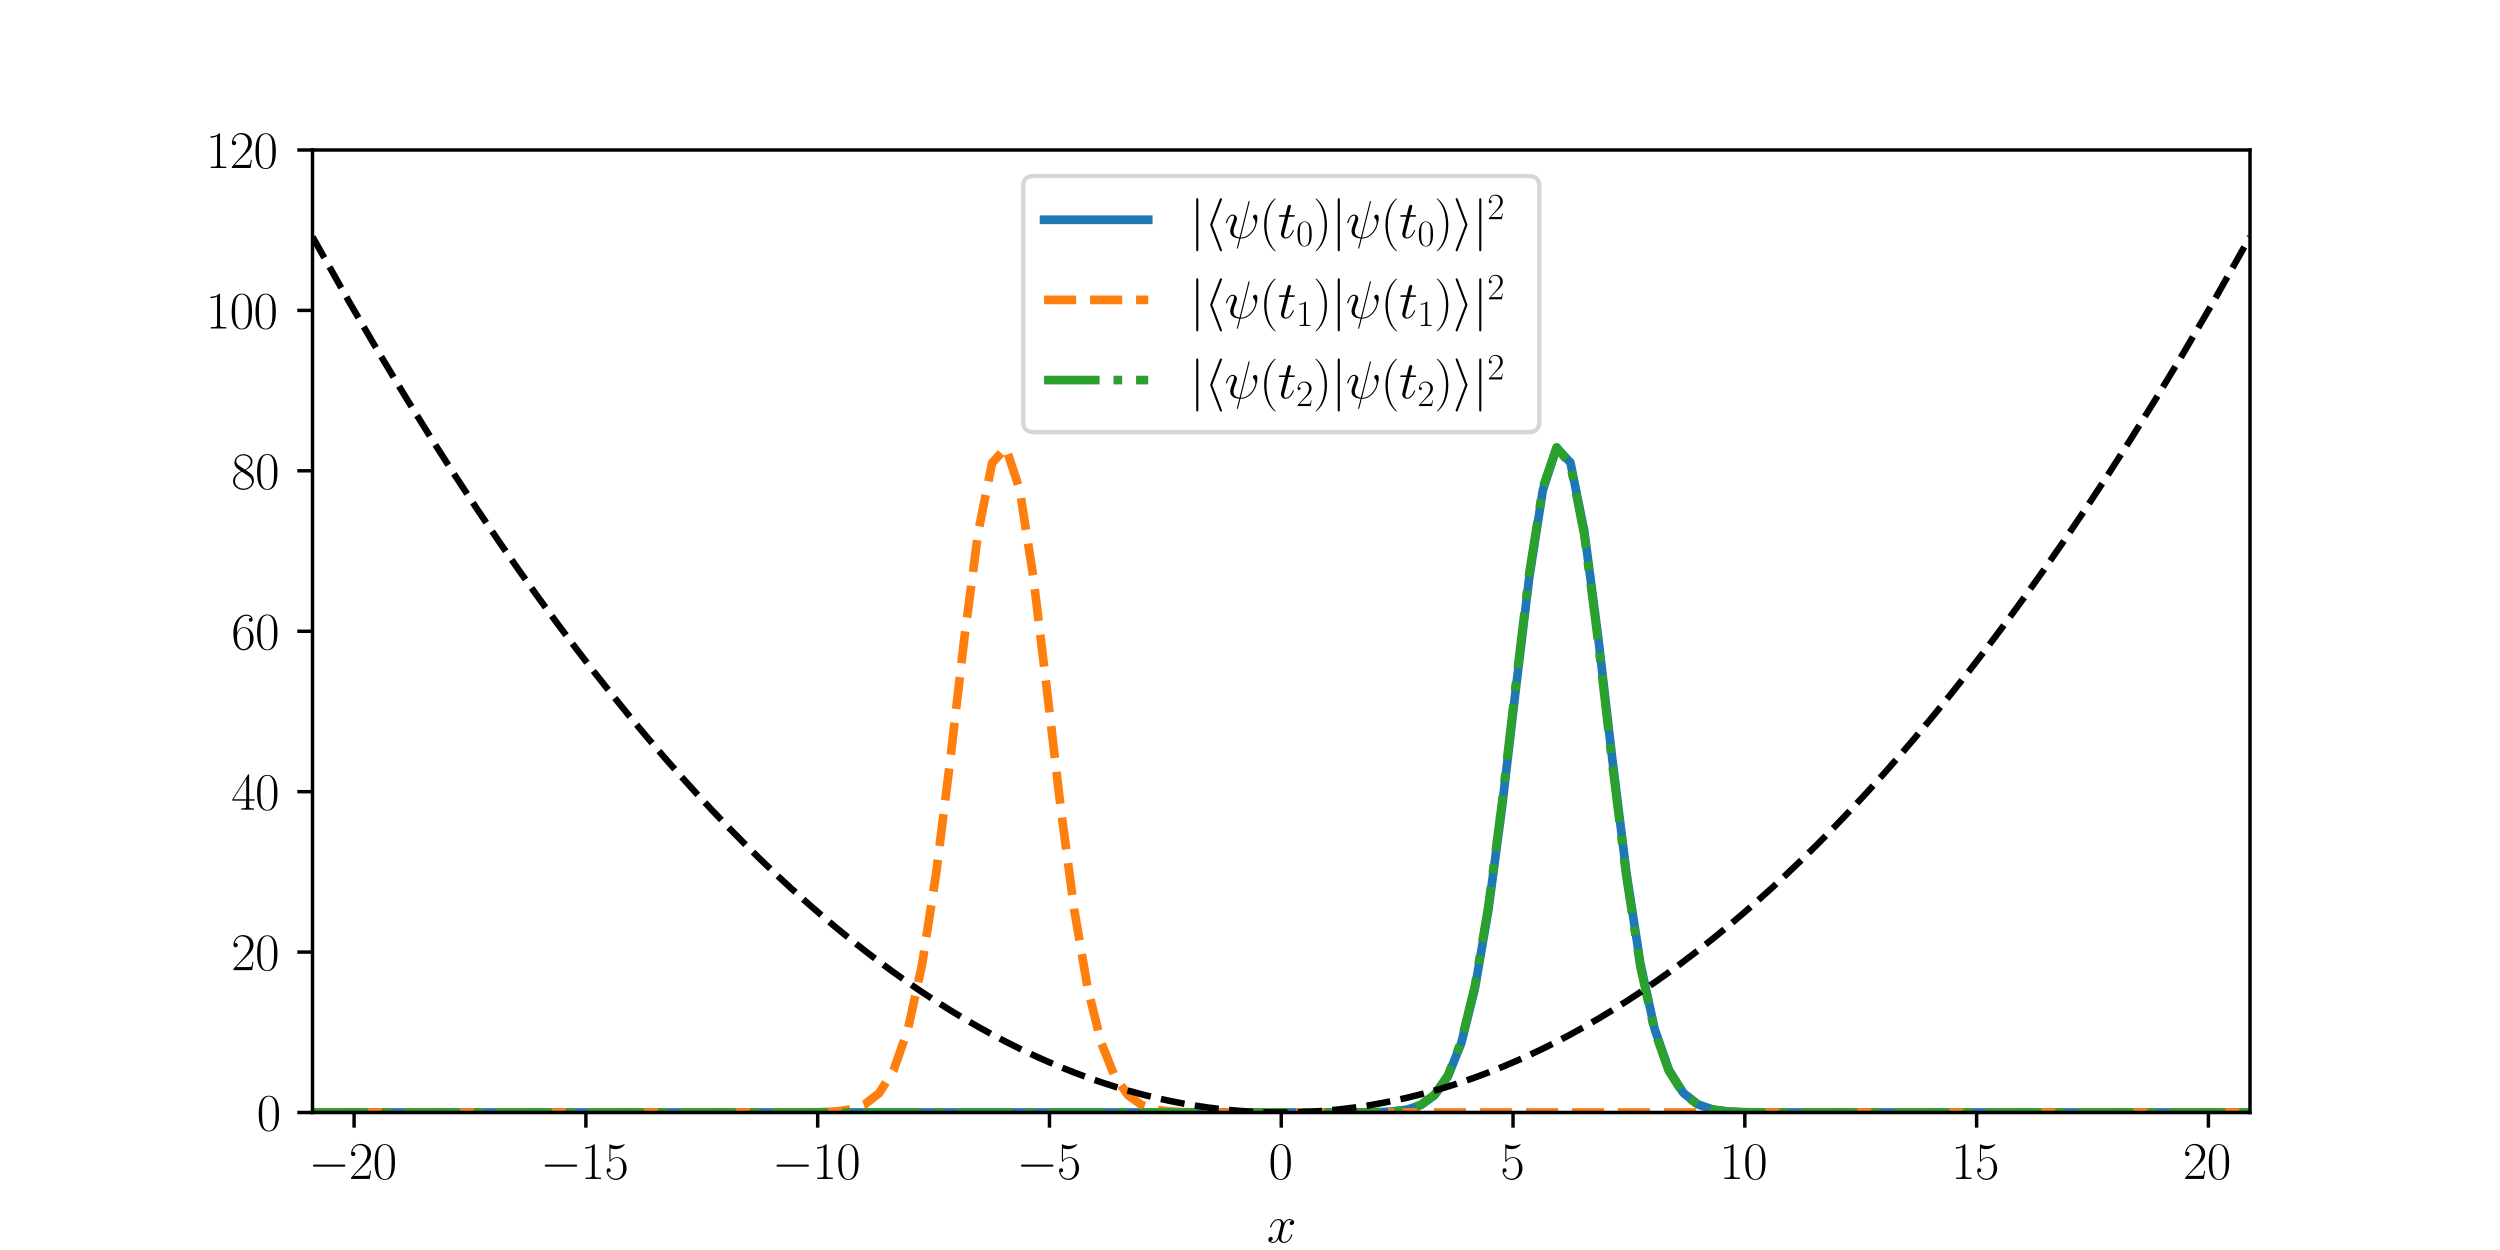 <svg xmlns:xlink="http://www.w3.org/1999/xlink" xmlns="http://www.w3.org/2000/svg" width="576pt" height="288pt" viewBox="0 0 576 288" version="1.1">
 <defs>
  <style type="text/css">*{stroke-linejoin: round; stroke-linecap: butt}</style>
 </defs>
 <g id="figure_1">
  <g id="patch_1">
   <path d="M 0 288  L 576 288  L 576 0  L 0 0  z " style="fill: #ffffff"/>
  </g>
  <g id="axes_1">
   <g id="patch_2">
    <path d="M 72 256.32  L 518.4 256.32  L 518.4 34.56  L 72 34.56  z " style="fill: #ffffff"/>
   </g>
   <g id="matplotlib.axis_1">
    <g id="xtick_1">
     <g id="line2d_1">
      <defs>
       <path id="m22a609a9e1" d="M 0 0  L 0 3.5  " style="stroke: #000000; stroke-width: 0.8"/>
      </defs>
      <g>
       <use xlink:href="#m22a609a9e1" x="81.584" y="256.32" style="stroke: #000000; stroke-width: 0.8"/>
      </g>
     </g>
     <g id="text_1">
      <!-- $\mathdefault{−20}$ -->
      <g transform="translate(71.082 271.622) scale(0.12 -0.12)">
       <defs>
        <path id="CMSY10-0" d="M 4218 1472  C 4326 1472 4442 1472 4442 1600  C 4442 1728 4326 1728 4218 1728  L 755 1728  C 646 1728 531 1728 531 1600  C 531 1472 646 1472 755 1472  L 4218 1472  z " transform="scale(0.016)"/>
        <path id="CMR17-32" d="M 2669 989  L 2554 989  C 2490 536 2438 459 2413 420  C 2381 369 1920 369 1830 369  L 602 369  C 832 619 1280 1072 1824 1597  C 2214 1967 2669 2402 2669 3035  C 2669 3790 2067 4224 1395 4224  C 691 4224 262 3604 262 3030  C 262 2780 448 2748 525 2748  C 589 2748 781 2787 781 3010  C 781 3207 614 3264 525 3264  C 486 3264 448 3258 422 3245  C 544 3790 915 4058 1306 4058  C 1862 4058 2227 3617 2227 3035  C 2227 2479 1901 2000 1536 1584  L 262 146  L 262 0  L 2515 0  L 2669 989  z " transform="scale(0.016)"/>
        <path id="CMR17-30" d="M 2688 2025  C 2688 2416 2682 3080 2413 3591  C 2176 4039 1798 4198 1466 4198  C 1158 4198 768 4058 525 3597  C 269 3118 243 2524 243 2025  C 243 1661 250 1106 448 619  C 723 -39 1216 -128 1466 -128  C 1760 -128 2208 -7 2470 600  C 2662 1042 2688 1559 2688 2025  z M 1466 -26  C 1056 -26 813 325 723 812  C 653 1188 653 1738 653 2096  C 653 2588 653 2997 736 3387  C 858 3929 1216 4096 1466 4096  C 1728 4096 2067 3923 2189 3400  C 2272 3036 2278 2607 2278 2096  C 2278 1680 2278 1169 2202 792  C 2067 95 1690 -26 1466 -26  z " transform="scale(0.016)"/>
       </defs>
       <use xlink:href="#CMSY10-0" transform="scale(0.996)"/>
       <use xlink:href="#CMR17-32" transform="translate(77.487 0) scale(0.996)"/>
       <use xlink:href="#CMR17-30" transform="translate(123.178 0) scale(0.996)"/>
      </g>
     </g>
    </g>
    <g id="xtick_2">
     <g id="line2d_2">
      <g>
       <use xlink:href="#m22a609a9e1" x="134.988" y="256.32" style="stroke: #000000; stroke-width: 0.8"/>
      </g>
     </g>
     <g id="text_2">
      <!-- $\mathdefault{−15}$ -->
      <g transform="translate(124.486 271.622) scale(0.12 -0.12)">
       <defs>
        <path id="CMR17-31" d="M 1702 4058  C 1702 4192 1696 4192 1606 4192  C 1357 3916 979 3827 621 3827  C 602 3827 570 3827 563 3808  C 557 3795 557 3782 557 3648  C 755 3648 1088 3686 1344 3839  L 1344 461  C 1344 236 1331 160 781 160  L 589 160  L 589 0  C 896 0 1216 0 1523 0  C 1830 0 2150 0 2458 0  L 2458 160  L 2266 160  C 1715 160 1702 230 1702 458  L 1702 4058  z " transform="scale(0.016)"/>
        <path id="CMR17-35" d="M 730 3692  C 794 3666 1056 3584 1325 3584  C 1920 3584 2246 3911 2432 4100  C 2432 4157 2432 4192 2394 4192  C 2387 4192 2374 4192 2323 4163  C 2099 4058 1837 3973 1517 3973  C 1325 3973 1037 3999 723 4139  C 653 4171 640 4171 634 4171  C 602 4171 595 4164 595 4037  L 595 2203  C 595 2089 595 2057 659 2057  C 691 2057 704 2070 736 2114  C 941 2401 1222 2522 1542 2522  C 1766 2522 2246 2382 2246 1289  C 2246 1085 2246 715 2054 421  C 1894 159 1645 25 1370 25  C 947 25 518 320 403 814  C 429 807 480 795 506 795  C 589 795 749 840 749 1038  C 749 1210 627 1280 506 1280  C 358 1280 262 1190 262 1011  C 262 454 704 -128 1382 -128  C 2042 -128 2669 440 2669 1264  C 2669 2030 2170 2624 1549 2624  C 1222 2624 947 2503 730 2274  L 730 3692  z " transform="scale(0.016)"/>
       </defs>
       <use xlink:href="#CMSY10-0" transform="scale(0.996)"/>
       <use xlink:href="#CMR17-31" transform="translate(77.487 0) scale(0.996)"/>
       <use xlink:href="#CMR17-35" transform="translate(123.178 0) scale(0.996)"/>
      </g>
     </g>
    </g>
    <g id="xtick_3">
     <g id="line2d_3">
      <g>
       <use xlink:href="#m22a609a9e1" x="188.392" y="256.32" style="stroke: #000000; stroke-width: 0.8"/>
      </g>
     </g>
     <g id="text_3">
      <!-- $\mathdefault{−10}$ -->
      <g transform="translate(177.89 271.622) scale(0.12 -0.12)">
       <use xlink:href="#CMSY10-0" transform="scale(0.996)"/>
       <use xlink:href="#CMR17-31" transform="translate(77.487 0) scale(0.996)"/>
       <use xlink:href="#CMR17-30" transform="translate(123.178 0) scale(0.996)"/>
      </g>
     </g>
    </g>
    <g id="xtick_4">
     <g id="line2d_4">
      <g>
       <use xlink:href="#m22a609a9e1" x="241.796" y="256.32" style="stroke: #000000; stroke-width: 0.8"/>
      </g>
     </g>
     <g id="text_4">
      <!-- $\mathdefault{−5}$ -->
      <g transform="translate(234.22 271.622) scale(0.12 -0.12)">
       <use xlink:href="#CMSY10-0" transform="scale(0.996)"/>
       <use xlink:href="#CMR17-35" transform="translate(77.487 0) scale(0.996)"/>
      </g>
     </g>
    </g>
    <g id="xtick_5">
     <g id="line2d_5">
      <g>
       <use xlink:href="#m22a609a9e1" x="295.2" y="256.32" style="stroke: #000000; stroke-width: 0.8"/>
      </g>
     </g>
     <g id="text_5">
      <!-- $\mathdefault{0}$ -->
      <g transform="translate(292.274 271.622) scale(0.12 -0.12)">
       <use xlink:href="#CMR17-30" transform="scale(0.996)"/>
      </g>
     </g>
    </g>
    <g id="xtick_6">
     <g id="line2d_6">
      <g>
       <use xlink:href="#m22a609a9e1" x="348.604" y="256.32" style="stroke: #000000; stroke-width: 0.8"/>
      </g>
     </g>
     <g id="text_6">
      <!-- $\mathdefault{5}$ -->
      <g transform="translate(345.677 271.622) scale(0.12 -0.12)">
       <use xlink:href="#CMR17-35" transform="scale(0.996)"/>
      </g>
     </g>
    </g>
    <g id="xtick_7">
     <g id="line2d_7">
      <g>
       <use xlink:href="#m22a609a9e1" x="402.008" y="256.32" style="stroke: #000000; stroke-width: 0.8"/>
      </g>
     </g>
     <g id="text_7">
      <!-- $\mathdefault{10}$ -->
      <g transform="translate(396.155 271.622) scale(0.12 -0.12)">
       <use xlink:href="#CMR17-31" transform="scale(0.996)"/>
       <use xlink:href="#CMR17-30" transform="translate(45.69 0) scale(0.996)"/>
      </g>
     </g>
    </g>
    <g id="xtick_8">
     <g id="line2d_8">
      <g>
       <use xlink:href="#m22a609a9e1" x="455.412" y="256.32" style="stroke: #000000; stroke-width: 0.8"/>
      </g>
     </g>
     <g id="text_8">
      <!-- $\mathdefault{15}$ -->
      <g transform="translate(449.559 271.622) scale(0.12 -0.12)">
       <use xlink:href="#CMR17-31" transform="scale(0.996)"/>
       <use xlink:href="#CMR17-35" transform="translate(45.69 0) scale(0.996)"/>
      </g>
     </g>
    </g>
    <g id="xtick_9">
     <g id="line2d_9">
      <g>
       <use xlink:href="#m22a609a9e1" x="508.816" y="256.32" style="stroke: #000000; stroke-width: 0.8"/>
      </g>
     </g>
     <g id="text_9">
      <!-- $\mathdefault{20}$ -->
      <g transform="translate(502.963 271.622) scale(0.12 -0.12)">
       <use xlink:href="#CMR17-32" transform="scale(0.996)"/>
       <use xlink:href="#CMR17-30" transform="translate(45.69 0) scale(0.996)"/>
      </g>
     </g>
    </g>
    <g id="text_10">
     <!-- $x$ -->
     <g transform="translate(291.874 286.249) scale(0.12 -0.12)">
      <defs>
       <path id="CMMI12-78" d="M 3034 2606  C 2829 2567 2752 2414 2752 2293  C 2752 2139 2874 2088 2963 2088  C 3155 2088 3290 2254 3290 2427  C 3290 2695 2982 2816 2714 2816  C 2323 2816 2106 2433 2048 2312  C 1901 2816 1504 2816 1389 2816  C 736 2816 390 1980 390 1839  C 390 1814 416 1782 461 1782  C 512 1782 525 1820 538 1846  C 755 2555 1184 2689 1370 2689  C 1658 2689 1715 2420 1715 2267  C 1715 2127 1677 1980 1600 1673  L 1382 798  C 1286 415 1101 64 762 64  C 730 64 570 64 435 147  C 666 192 717 383 717 460  C 717 588 621 664 499 664  C 346 664 179 530 179 326  C 179 57 480 -64 755 -64  C 1062 -64 1280 179 1414 441  C 1517 64 1837 -64 2074 -64  C 2726 -64 3072 773 3072 913  C 3072 945 3046 971 3008 971  C 2950 971 2944 939 2925 888  C 2752 326 2381 64 2093 64  C 1869 64 1747 230 1747 492  C 1747 632 1773 734 1875 1156  L 2099 2024  C 2195 2408 2413 2689 2707 2689  C 2720 2689 2899 2689 3034 2606  z " transform="scale(0.016)"/>
      </defs>
      <use xlink:href="#CMMI12-78" transform="scale(0.996)"/>
     </g>
    </g>
   </g>
   <g id="matplotlib.axis_2">
    <g id="ytick_1">
     <g id="line2d_10">
      <defs>
       <path id="mbc626996f2" d="M 0 0  L -3.5 0  " style="stroke: #000000; stroke-width: 0.8"/>
      </defs>
      <g>
       <use xlink:href="#mbc626996f2" x="72" y="256.32" style="stroke: #000000; stroke-width: 0.8"/>
      </g>
     </g>
     <g id="text_11">
      <!-- $\mathdefault{0}$ -->
      <g transform="translate(59.147 260.471) scale(0.12 -0.12)">
       <use xlink:href="#CMR17-30" transform="scale(0.996)"/>
      </g>
     </g>
    </g>
    <g id="ytick_2">
     <g id="line2d_11">
      <g>
       <use xlink:href="#mbc626996f2" x="72" y="219.36" style="stroke: #000000; stroke-width: 0.8"/>
      </g>
     </g>
     <g id="text_12">
      <!-- $\mathdefault{20}$ -->
      <g transform="translate(53.294 223.511) scale(0.12 -0.12)">
       <use xlink:href="#CMR17-32" transform="scale(0.996)"/>
       <use xlink:href="#CMR17-30" transform="translate(45.69 0) scale(0.996)"/>
      </g>
     </g>
    </g>
    <g id="ytick_3">
     <g id="line2d_12">
      <g>
       <use xlink:href="#mbc626996f2" x="72" y="182.4" style="stroke: #000000; stroke-width: 0.8"/>
      </g>
     </g>
     <g id="text_13">
      <!-- $\mathdefault{40}$ -->
      <g transform="translate(53.294 186.551) scale(0.12 -0.12)">
       <defs>
        <path id="CMR17-34" d="M 2150 4122  C 2150 4256 2144 4256 2029 4256  L 128 1254  L 128 1088  L 1779 1088  L 1779 457  C 1779 224 1766 160 1318 160  L 1197 160  L 1197 0  C 1402 0 1747 0 1965 0  C 2182 0 2528 0 2733 0  L 2733 160  L 2611 160  C 2163 160 2150 224 2150 457  L 2150 1088  L 2803 1088  L 2803 1254  L 2150 1254  L 2150 4122  z M 1798 3703  L 1798 1254  L 256 1254  L 1798 3703  z " transform="scale(0.016)"/>
       </defs>
       <use xlink:href="#CMR17-34" transform="scale(0.996)"/>
       <use xlink:href="#CMR17-30" transform="translate(45.69 0) scale(0.996)"/>
      </g>
     </g>
    </g>
    <g id="ytick_4">
     <g id="line2d_13">
      <g>
       <use xlink:href="#mbc626996f2" x="72" y="145.44" style="stroke: #000000; stroke-width: 0.8"/>
      </g>
     </g>
     <g id="text_14">
      <!-- $\mathdefault{60}$ -->
      <g transform="translate(53.294 149.591) scale(0.12 -0.12)">
       <defs>
        <path id="CMR17-36" d="M 678 2176  C 678 3690 1395 4032 1811 4032  C 1946 4032 2272 4009 2400 3776  C 2298 3776 2106 3776 2106 3553  C 2106 3381 2246 3323 2336 3323  C 2394 3323 2566 3348 2566 3560  C 2566 3954 2246 4179 1805 4179  C 1043 4179 243 3390 243 1984  C 243 253 966 -128 1478 -128  C 2099 -128 2688 427 2688 1283  C 2688 2081 2170 2662 1517 2662  C 1126 2662 838 2407 678 1960  L 678 2176  z M 1478 25  C 691 25 691 1200 691 1436  C 691 1896 909 2560 1504 2560  C 1613 2560 1926 2560 2138 2120  C 2253 1870 2253 1609 2253 1289  C 2253 944 2253 690 2118 434  C 1978 171 1773 25 1478 25  z " transform="scale(0.016)"/>
       </defs>
       <use xlink:href="#CMR17-36" transform="scale(0.996)"/>
       <use xlink:href="#CMR17-30" transform="translate(45.69 0) scale(0.996)"/>
      </g>
     </g>
    </g>
    <g id="ytick_5">
     <g id="line2d_14">
      <g>
       <use xlink:href="#mbc626996f2" x="72" y="108.48" style="stroke: #000000; stroke-width: 0.8"/>
      </g>
     </g>
     <g id="text_15">
      <!-- $\mathdefault{80}$ -->
      <g transform="translate(53.294 112.631) scale(0.12 -0.12)">
       <defs>
        <path id="CMR17-38" d="M 1741 2264  C 2144 2467 2554 2773 2554 3263  C 2554 3841 1990 4179 1472 4179  C 890 4179 378 3759 378 3180  C 378 3021 416 2747 666 2505  C 730 2442 998 2251 1171 2130  C 883 1983 211 1634 211 934  C 211 279 838 -128 1459 -128  C 2144 -128 2720 362 2720 1010  C 2720 1590 2330 1857 2074 2029  L 1741 2264  z M 902 2822  C 851 2854 595 3051 595 3351  C 595 3739 998 4032 1459 4032  C 1965 4032 2336 3676 2336 3262  C 2336 2669 1670 2331 1638 2331  C 1632 2331 1626 2331 1574 2370  L 902 2822  z M 2080 1519  C 2176 1449 2483 1240 2483 851  C 2483 381 2010 25 1472 25  C 890 25 448 438 448 940  C 448 1443 838 1862 1280 2060  L 2080 1519  z " transform="scale(0.016)"/>
       </defs>
       <use xlink:href="#CMR17-38" transform="scale(0.996)"/>
       <use xlink:href="#CMR17-30" transform="translate(45.69 0) scale(0.996)"/>
      </g>
     </g>
    </g>
    <g id="ytick_6">
     <g id="line2d_15">
      <g>
       <use xlink:href="#mbc626996f2" x="72" y="71.52" style="stroke: #000000; stroke-width: 0.8"/>
      </g>
     </g>
     <g id="text_16">
      <!-- $\mathdefault{100}$ -->
      <g transform="translate(47.441 75.671) scale(0.12 -0.12)">
       <use xlink:href="#CMR17-31" transform="scale(0.996)"/>
       <use xlink:href="#CMR17-30" transform="translate(45.69 0) scale(0.996)"/>
       <use xlink:href="#CMR17-30" transform="translate(91.381 0) scale(0.996)"/>
      </g>
     </g>
    </g>
    <g id="ytick_7">
     <g id="line2d_16">
      <g>
       <use xlink:href="#mbc626996f2" x="72" y="34.56" style="stroke: #000000; stroke-width: 0.8"/>
      </g>
     </g>
     <g id="text_17">
      <!-- $\mathdefault{120}$ -->
      <g transform="translate(47.441 38.711) scale(0.12 -0.12)">
       <use xlink:href="#CMR17-31" transform="scale(0.996)"/>
       <use xlink:href="#CMR17-32" transform="translate(45.69 0) scale(0.996)"/>
       <use xlink:href="#CMR17-30" transform="translate(91.381 0) scale(0.996)"/>
      </g>
     </g>
    </g>
   </g>
   <g id="line2d_17">
    <path d="M 72 256.32  L 80.524 256.32  L 87.551 256.32  L 93.799 256.32  L 99.543 256.32  L 104.923 256.32  L 110.024 256.32  L 114.901 256.32  L 119.595 256.32  L 124.134 256.32  L 128.539 256.32  L 132.829 256.32  L 137.017 256.32  L 141.114 256.32  L 145.129 256.32  L 149.072 256.32  L 152.948 256.32  L 156.764 256.32  L 160.524 256.32  L 164.233 256.32  L 167.895 256.32  L 171.514 256.32  L 175.092 256.32  L 178.633 256.32  L 182.138 256.32  L 185.612 256.32  L 189.054 256.32  L 192.468 256.32  L 195.856 256.32  L 199.218 256.32  L 202.557 256.32  L 205.873 256.32  L 209.169 256.32  L 212.445 256.32  L 215.703 256.32  L 218.944 256.32  L 222.168 256.32  L 225.378 256.32  L 228.573 256.32  L 231.754 256.32  L 234.923 256.32  L 238.08 256.32  L 241.227 256.32  L 244.363 256.32  L 247.489 256.32  L 250.607 256.32  L 253.717 256.32  L 256.819 256.32  L 259.914 256.32  L 263.003 256.32  L 266.086 256.32  L 269.164 256.32  L 272.238 256.32  L 275.307 256.32  L 278.374 256.32  L 281.437 256.32  L 284.498 256.32  L 287.557 256.32  L 290.615 256.32  L 293.672 256.32  L 296.728 256.32  L 299.785 256.32  L 302.843 256.32  L 305.902 256.319  L 308.963 256.318  L 312.026 256.312  L 315.093 256.292  L 318.162 256.23  L 321.236 256.059  L 324.314 255.62  L 327.397 254.59  L 330.486 252.378  L 333.581 248.046  L 336.683 240.327  L 339.793 227.864  L 342.911 209.74  L 346.037 186.213  L 349.173 159.365  L 352.32 133.207  L 355.477 112.901  L 358.646 103.178  L 361.827 106.581  L 365.022 122.396  L 368.232 146.887  L 371.456 174.728  L 374.697 200.891  L 377.955 222.063  L 381.231 237.091  L 384.527 246.535  L 387.843 251.815  L 391.182 254.447  L 394.544 255.619  L 397.932 256.084  L 401.346 256.249  L 404.788 256.301  L 408.262 256.315  L 411.767 256.319  L 415.308 256.32  L 418.886 256.32  L 422.505 256.32  L 426.167 256.32  L 429.876 256.32  L 433.636 256.32  L 437.452 256.32  L 441.328 256.32  L 445.271 256.32  L 449.286 256.32  L 453.383 256.32  L 457.571 256.32  L 461.861 256.32  L 466.266 256.32  L 470.805 256.32  L 475.499 256.32  L 480.376 256.32  L 485.477 256.32  L 490.857 256.32  L 496.601 256.32  L 502.849 256.32  L 509.876 256.32  L 518.4 256.32  " clip-path="url(#paecd03acf0)" style="fill: none; stroke: #1f77b4; stroke-width: 2; stroke-linecap: square"/>
   </g>
   <g id="line2d_18">
    <path d="M 72 256.32  L 80.524 256.32  L 87.551 256.32  L 93.799 256.32  L 99.543 256.32  L 104.923 256.32  L 110.024 256.32  L 114.901 256.32  L 119.595 256.32  L 124.134 256.32  L 128.539 256.32  L 132.829 256.32  L 137.017 256.32  L 141.114 256.32  L 145.129 256.32  L 149.072 256.32  L 152.948 256.32  L 156.764 256.32  L 160.524 256.32  L 164.233 256.32  L 167.895 256.32  L 171.514 256.32  L 175.092 256.32  L 178.633 256.319  L 182.138 256.315  L 185.612 256.301  L 189.054 256.25  L 192.468 256.087  L 195.856 255.626  L 199.218 254.464  L 202.557 251.851  L 205.873 246.605  L 209.169 237.21  L 212.445 222.244  L 215.703 201.133  L 218.944 175.009  L 222.168 147.164  L 225.378 122.614  L 228.573 106.689  L 231.754 103.15  L 234.923 112.746  L 238.08 132.965  L 241.227 159.088  L 244.363 185.95  L 247.489 209.524  L 250.607 227.707  L 253.717 240.225  L 256.819 247.986  L 259.914 252.346  L 263.003 254.574  L 266.086 255.613  L 269.164 256.056  L 272.238 256.229  L 275.307 256.291  L 278.374 256.312  L 281.437 256.318  L 284.498 256.319  L 287.557 256.32  L 290.615 256.32  L 293.672 256.32  L 296.728 256.32  L 299.785 256.32  L 302.843 256.32  L 305.902 256.32  L 308.963 256.32  L 312.026 256.32  L 315.093 256.32  L 318.162 256.32  L 321.236 256.32  L 324.314 256.32  L 327.397 256.32  L 330.486 256.32  L 333.581 256.32  L 336.683 256.32  L 339.793 256.32  L 342.911 256.32  L 346.037 256.32  L 349.173 256.32  L 352.32 256.32  L 355.477 256.32  L 358.646 256.32  L 361.827 256.32  L 365.022 256.32  L 368.232 256.32  L 371.456 256.32  L 374.697 256.32  L 377.955 256.32  L 381.231 256.32  L 384.527 256.32  L 387.843 256.32  L 391.182 256.32  L 394.544 256.32  L 397.932 256.32  L 401.346 256.32  L 404.788 256.32  L 408.262 256.32  L 411.767 256.32  L 415.308 256.32  L 418.886 256.32  L 422.505 256.32  L 426.167 256.32  L 429.876 256.32  L 433.636 256.32  L 437.452 256.32  L 441.328 256.32  L 445.271 256.32  L 449.286 256.32  L 453.383 256.32  L 457.571 256.32  L 461.861 256.32  L 466.266 256.32  L 470.805 256.32  L 475.499 256.32  L 480.376 256.32  L 485.477 256.32  L 490.857 256.32  L 496.601 256.32  L 502.849 256.32  L 509.876 256.32  L 518.4 256.32  " clip-path="url(#paecd03acf0)" style="fill: none; stroke-dasharray: 7.4,3.2; stroke-dashoffset: 0; stroke: #ff7f0e; stroke-width: 2"/>
   </g>
   <g id="line2d_19">
    <path d="M 72 256.32  L 80.524 256.32  L 87.551 256.32  L 93.799 256.32  L 99.543 256.32  L 104.923 256.32  L 110.024 256.32  L 114.901 256.32  L 119.595 256.32  L 124.134 256.32  L 128.539 256.32  L 132.829 256.32  L 137.017 256.32  L 141.114 256.32  L 145.129 256.32  L 149.072 256.32  L 152.948 256.32  L 156.764 256.32  L 160.524 256.32  L 164.233 256.32  L 167.895 256.32  L 171.514 256.32  L 175.092 256.32  L 178.633 256.32  L 182.138 256.32  L 185.612 256.32  L 189.054 256.32  L 192.468 256.32  L 195.856 256.32  L 199.218 256.32  L 202.557 256.32  L 205.873 256.32  L 209.169 256.32  L 212.445 256.32  L 215.703 256.32  L 218.944 256.32  L 222.168 256.32  L 225.378 256.32  L 228.573 256.32  L 231.754 256.32  L 234.923 256.32  L 238.08 256.32  L 241.227 256.32  L 244.363 256.32  L 247.489 256.32  L 250.607 256.32  L 253.717 256.32  L 256.819 256.32  L 259.914 256.32  L 263.003 256.32  L 266.086 256.32  L 269.164 256.32  L 272.238 256.32  L 275.307 256.32  L 278.374 256.32  L 281.437 256.32  L 284.498 256.32  L 287.557 256.32  L 290.615 256.32  L 293.672 256.32  L 296.728 256.32  L 299.785 256.32  L 302.843 256.32  L 305.902 256.319  L 308.963 256.318  L 312.026 256.311  L 315.093 256.29  L 318.162 256.226  L 321.236 256.048  L 324.314 255.592  L 327.397 254.527  L 330.486 252.248  L 333.581 247.803  L 336.683 239.914  L 339.793 227.232  L 342.911 208.872  L 346.037 185.159  L 349.173 158.257  L 352.32 132.242  L 355.477 112.292  L 358.646 103.078  L 361.827 107.021  L 365.022 123.272  L 368.232 147.996  L 371.456 175.85  L 374.697 201.854  L 377.955 222.782  L 381.231 237.564  L 384.527 246.811  L 387.843 251.958  L 391.182 254.514  L 394.544 255.646  L 397.932 256.094  L 401.346 256.252  L 404.788 256.302  L 408.262 256.316  L 411.767 256.319  L 415.308 256.32  L 418.886 256.32  L 422.505 256.32  L 426.167 256.32  L 429.876 256.32  L 433.636 256.32  L 437.452 256.32  L 441.328 256.32  L 445.271 256.32  L 449.286 256.32  L 453.383 256.32  L 457.571 256.32  L 461.861 256.32  L 466.266 256.32  L 470.805 256.32  L 475.499 256.32  L 480.376 256.32  L 485.477 256.32  L 490.857 256.32  L 496.601 256.32  L 502.849 256.32  L 509.876 256.32  L 518.4 256.32  " clip-path="url(#paecd03acf0)" style="fill: none; stroke-dasharray: 12.8,3.2,2,3.2; stroke-dashoffset: 0; stroke: #2ca02c; stroke-width: 2"/>
   </g>
   <g id="line2d_20">
    <path d="M 72 54.565  L 80.524 69.681  L 87.551 81.7  L 93.799 92.05  L 99.543 101.286  L 104.923 109.694  L 110.024 117.45  L 114.901 124.67  L 119.595 131.435  L 124.134 137.807  L 128.539 143.833  L 132.829 149.549  L 137.017 154.985  L 141.114 160.167  L 145.129 165.113  L 149.072 169.843  L 152.948 174.37  L 156.764 178.707  L 160.524 182.866  L 164.233 186.856  L 167.895 190.686  L 171.514 194.365  L 175.092 197.898  L 178.633 201.291  L 182.138 204.551  L 185.612 207.683  L 189.054 210.691  L 192.468 213.579  L 195.856 216.351  L 199.218 219.011  L 202.557 221.561  L 205.873 224.005  L 209.169 226.346  L 212.445 228.585  L 215.703 230.726  L 218.944 232.77  L 222.168 234.72  L 225.378 236.576  L 228.573 238.342  L 231.754 240.018  L 234.923 241.606  L 238.08 243.107  L 241.227 244.522  L 244.363 245.854  L 247.489 247.101  L 250.607 248.267  L 253.717 249.351  L 256.819 250.354  L 259.914 251.278  L 263.003 252.122  L 266.086 252.887  L 269.164 253.575  L 272.238 254.185  L 275.307 254.717  L 278.374 255.173  L 281.437 255.553  L 284.498 255.856  L 287.557 256.083  L 290.615 256.235  L 293.672 256.311  L 296.728 256.311  L 299.785 256.235  L 302.843 256.083  L 305.902 255.856  L 308.963 255.553  L 312.026 255.173  L 315.093 254.717  L 318.162 254.185  L 321.236 253.575  L 324.314 252.887  L 327.397 252.122  L 330.486 251.278  L 333.581 250.354  L 336.683 249.351  L 339.793 248.267  L 342.911 247.101  L 346.037 245.854  L 349.173 244.522  L 352.32 243.107  L 355.477 241.606  L 358.646 240.018  L 361.827 238.342  L 365.022 236.576  L 368.232 234.72  L 371.456 232.77  L 374.697 230.726  L 377.955 228.585  L 381.231 226.346  L 384.527 224.005  L 387.843 221.561  L 391.182 219.011  L 394.544 216.351  L 397.932 213.579  L 401.346 210.691  L 404.788 207.683  L 408.262 204.551  L 411.767 201.291  L 415.308 197.898  L 418.886 194.365  L 422.505 190.686  L 426.167 186.856  L 429.876 182.866  L 433.636 178.707  L 437.452 174.37  L 441.328 169.843  L 445.271 165.113  L 449.286 160.167  L 453.383 154.985  L 457.571 149.549  L 461.861 143.833  L 466.266 137.807  L 470.805 131.435  L 475.499 124.67  L 480.376 117.45  L 485.477 109.694  L 490.857 101.286  L 496.601 92.05  L 502.849 81.7  L 509.876 69.681  L 518.4 54.565  " clip-path="url(#paecd03acf0)" style="fill: none; stroke-dasharray: 5.55,2.4; stroke-dashoffset: 0; stroke: #000000; stroke-width: 1.5"/>
   </g>
   <g id="patch_3">
    <path d="M 72 256.32  L 72 34.56  " style="fill: none; stroke: #000000; stroke-width: 0.8; stroke-linejoin: miter; stroke-linecap: square"/>
   </g>
   <g id="patch_4">
    <path d="M 518.4 256.32  L 518.4 34.56  " style="fill: none; stroke: #000000; stroke-width: 0.8; stroke-linejoin: miter; stroke-linecap: square"/>
   </g>
   <g id="patch_5">
    <path d="M 72 256.32  L 518.4 256.32  " style="fill: none; stroke: #000000; stroke-width: 0.8; stroke-linejoin: miter; stroke-linecap: square"/>
   </g>
   <g id="patch_6">
    <path d="M 72 34.56  L 518.4 34.56  " style="fill: none; stroke: #000000; stroke-width: 0.8; stroke-linejoin: miter; stroke-linecap: square"/>
   </g>
   <g id="legend_1">
    <g id="patch_7">
     <path d="M 238.149 99.551  L 352.251 99.551  Q 354.651 99.551 354.651 97.151  L 354.651 42.96  Q 354.651 40.56 352.251 40.56  L 238.149 40.56  Q 235.749 40.56 235.749 42.96  L 235.749 97.151  Q 235.749 99.551 238.149 99.551  z " style="fill: #ffffff; opacity: 0.8; stroke: #cccccc; stroke-linejoin: miter"/>
    </g>
    <g id="line2d_21">
     <path d="M 240.549 50.635  L 252.549 50.635  L 264.549 50.635  " style="fill: none; stroke: #1f77b4; stroke-width: 2; stroke-linecap: square"/>
    </g>
    <g id="text_18">
     <!-- $\vert \langle \psi (t_0) \vert \psi (t_0) \rangle \vert^2$ -->
     <g transform="translate(274.149 54.835) scale(0.12 -0.12)">
      <defs>
       <path id="CMSY10-6a" d="M 1018 4570  C 1018 4685 1018 4800 890 4800  C 762 4800 762 4685 762 4570  L 762 -1370  C 762 -1485 762 -1600 890 -1600  C 1018 -1600 1018 -1485 1018 -1370  L 1018 4570  z " transform="scale(0.016)"/>
       <path id="CMSY10-68" d="M 2099 4557  C 2131 4627 2131 4640 2131 4672  C 2131 4742 2074 4800 2003 4800  C 1946 4800 1901 4768 1856 4653  L 736 1715  C 723 1677 704 1638 704 1600  C 704 1581 704 1568 736 1491  L 1856 -1446  C 1882 -1517 1914 -1600 2003 -1600  C 2074 -1600 2131 -1542 2131 -1472  C 2131 -1453 2131 -1440 2099 -1370  L 966 1600  L 2099 4557  z " transform="scale(0.016)"/>
       <path id="CMMI12-20" d="M 3008 4294  C 3008 4301 3034 4384 3034 4391  C 3034 4448 2982 4448 2963 4448  C 2906 4448 2899 4416 2874 4320  L 1818 77  C 1286 141 1088 410 1088 794  C 1088 934 1088 1082 1389 1875  C 1472 2105 1504 2188 1504 2303  C 1504 2591 1299 2821 998 2821  C 410 2821 173 1894 173 1843  C 173 1817 198 1785 243 1785  C 301 1785 307 1811 333 1900  C 486 2453 742 2688 979 2688  C 1037 2688 1146 2688 1146 2483  C 1146 2457 1146 2316 1037 2035  C 691 1126 691 985 691 838  C 691 223 1203 -14 1779 -58  C 1728 -253 1683 -453 1632 -647  C 1530 -1022 1485 -1198 1485 -1223  C 1485 -1280 1536 -1280 1555 -1280  C 1568 -1280 1594 -1280 1606 -1254  C 1632 -1230 1894 -176 1920 -64  C 2157 -64 2662 -64 3238 531  C 3450 761 3642 1056 3750 1331  C 3814 1498 3968 2067 3968 2393  C 3968 2777 3776 2821 3712 2821  C 3558 2821 3418 2668 3418 2540  C 3418 2463 3462 2418 3488 2393  C 3546 2335 3718 2162 3718 1830  C 3718 1600 3590 1126 3181 666  C 2643 64 2150 64 1958 64  L 3008 4294  z " transform="scale(0.016)"/>
       <path id="CMR17-28" d="M 1958 -1561  C 1958 -1555 1958 -1542 1939 -1523  C 1645 -1224 858 -407 858 1581  C 858 3569 1632 4379 1946 4697  C 1946 4704 1958 4717 1958 4736  C 1958 4755 1939 4768 1914 4768  C 1843 4768 1299 4296 986 3594  C 666 2887 576 2199 576 1588  C 576 1128 621 351 1005 -471  C 1312 -1135 1837 -1600 1914 -1600  C 1946 -1600 1958 -1587 1958 -1561  z " transform="scale(0.016)"/>
       <path id="CMMI12-74" d="M 1286 2566  L 1875 2566  C 1997 2566 2061 2566 2061 2681  C 2061 2752 2022 2752 1894 2752  L 1331 2752  L 1568 3692  C 1594 3781 1594 3794 1594 3840  C 1594 3943 1510 4000 1427 4000  C 1376 4000 1229 3981 1178 3775  L 928 2752  L 326 2752  C 198 2752 141 2752 141 2630  C 141 2566 186 2566 307 2566  L 877 2566  L 454 881  C 403 658 384 594 384 511  C 384 211 595 -64 954 -64  C 1600 -64 1946 868 1946 912  C 1946 951 1920 970 1882 970  C 1869 970 1843 970 1830 944  C 1824 938 1818 931 1773 829  C 1638 511 1344 64 973 64  C 781 64 768 224 768 364  C 768 370 768 492 787 568  L 1286 2566  z " transform="scale(0.016)"/>
       <path id="CMR17-29" d="M 1683 1581  C 1683 2040 1638 2817 1254 3639  C 947 4303 422 4768 346 4768  C 326 4768 301 4761 301 4729  C 301 4717 307 4710 314 4697  C 621 4378 1402 3568 1402 1584  C 1402 -407 627 -1217 314 -1537  C 307 -1549 301 -1556 301 -1568  C 301 -1600 326 -1600 346 -1600  C 416 -1600 960 -1128 1274 -426  C 1594 281 1683 969 1683 1581  z " transform="scale(0.016)"/>
       <path id="CMSY10-69" d="M 1747 1491  C 1779 1568 1779 1581 1779 1600  C 1779 1619 1779 1632 1747 1709  L 627 4653  C 589 4762 550 4800 480 4800  C 410 4800 352 4742 352 4672  C 352 4653 352 4640 384 4570  L 1517 1600  L 384 -1357  C 352 -1427 352 -1440 352 -1472  C 352 -1542 410 -1600 480 -1600  C 563 -1600 589 -1536 614 -1472  L 1747 1491  z " transform="scale(0.016)"/>
      </defs>
      <use xlink:href="#CMSY10-6a" transform="scale(0.996)"/>
      <use xlink:href="#CMSY10-68" transform="translate(27.674 0) scale(0.996)"/>
      <use xlink:href="#CMMI12-20" transform="translate(66.418 0) scale(0.996)"/>
      <use xlink:href="#CMR17-28" transform="translate(133.411 0) scale(0.996)"/>
      <use xlink:href="#CMMI12-74" transform="translate(168.692 0) scale(0.996)"/>
      <use xlink:href="#CMR17-30" transform="translate(203.918 -14.944) scale(0.697)"/>
      <use xlink:href="#CMR17-29" transform="translate(236.4 0) scale(0.996)"/>
      <use xlink:href="#CMSY10-6a" transform="translate(271.68 0) scale(0.996)"/>
      <use xlink:href="#CMMI12-20" transform="translate(299.355 0) scale(0.996)"/>
      <use xlink:href="#CMR17-28" transform="translate(366.348 0) scale(0.996)"/>
      <use xlink:href="#CMMI12-74" transform="translate(401.629 0) scale(0.996)"/>
      <use xlink:href="#CMR17-30" transform="translate(436.855 -14.944) scale(0.697)"/>
      <use xlink:href="#CMR17-29" transform="translate(469.336 0) scale(0.996)"/>
      <use xlink:href="#CMSY10-69" transform="translate(504.617 0) scale(0.996)"/>
      <use xlink:href="#CMSY10-6a" transform="translate(543.361 0) scale(0.996)"/>
      <use xlink:href="#CMR17-32" transform="translate(571.035 36.154) scale(0.697)"/>
     </g>
    </g>
    <g id="line2d_22">
     <path d="M 240.549 69.098  L 252.549 69.098  L 264.549 69.098  " style="fill: none; stroke-dasharray: 7.4,3.2; stroke-dashoffset: 0; stroke: #ff7f0e; stroke-width: 2"/>
    </g>
    <g id="text_19">
     <!-- $\vert \langle \psi (t_1) \vert \psi (t_1) \rangle \vert^2$ -->
     <g transform="translate(274.149 73.298) scale(0.12 -0.12)">
      <use xlink:href="#CMSY10-6a" transform="scale(0.996)"/>
      <use xlink:href="#CMSY10-68" transform="translate(27.674 0) scale(0.996)"/>
      <use xlink:href="#CMMI12-20" transform="translate(66.418 0) scale(0.996)"/>
      <use xlink:href="#CMR17-28" transform="translate(133.411 0) scale(0.996)"/>
      <use xlink:href="#CMMI12-74" transform="translate(168.692 0) scale(0.996)"/>
      <use xlink:href="#CMR17-31" transform="translate(203.918 -14.944) scale(0.697)"/>
      <use xlink:href="#CMR17-29" transform="translate(236.4 0) scale(0.996)"/>
      <use xlink:href="#CMSY10-6a" transform="translate(271.68 0) scale(0.996)"/>
      <use xlink:href="#CMMI12-20" transform="translate(299.355 0) scale(0.996)"/>
      <use xlink:href="#CMR17-28" transform="translate(366.348 0) scale(0.996)"/>
      <use xlink:href="#CMMI12-74" transform="translate(401.629 0) scale(0.996)"/>
      <use xlink:href="#CMR17-31" transform="translate(436.855 -14.944) scale(0.697)"/>
      <use xlink:href="#CMR17-29" transform="translate(469.336 0) scale(0.996)"/>
      <use xlink:href="#CMSY10-69" transform="translate(504.617 0) scale(0.996)"/>
      <use xlink:href="#CMSY10-6a" transform="translate(543.361 0) scale(0.996)"/>
      <use xlink:href="#CMR17-32" transform="translate(571.035 36.154) scale(0.697)"/>
     </g>
    </g>
    <g id="line2d_23">
     <path d="M 240.549 87.562  L 252.549 87.562  L 264.549 87.562  " style="fill: none; stroke-dasharray: 12.8,3.2,2,3.2; stroke-dashoffset: 0; stroke: #2ca02c; stroke-width: 2"/>
    </g>
    <g id="text_20">
     <!-- $\vert \langle \psi (t_2) \vert \psi (t_2) \rangle \vert^2$ -->
     <g transform="translate(274.149 91.762) scale(0.12 -0.12)">
      <use xlink:href="#CMSY10-6a" transform="scale(0.996)"/>
      <use xlink:href="#CMSY10-68" transform="translate(27.674 0) scale(0.996)"/>
      <use xlink:href="#CMMI12-20" transform="translate(66.418 0) scale(0.996)"/>
      <use xlink:href="#CMR17-28" transform="translate(133.411 0) scale(0.996)"/>
      <use xlink:href="#CMMI12-74" transform="translate(168.692 0) scale(0.996)"/>
      <use xlink:href="#CMR17-32" transform="translate(203.918 -14.944) scale(0.697)"/>
      <use xlink:href="#CMR17-29" transform="translate(236.4 0) scale(0.996)"/>
      <use xlink:href="#CMSY10-6a" transform="translate(271.68 0) scale(0.996)"/>
      <use xlink:href="#CMMI12-20" transform="translate(299.355 0) scale(0.996)"/>
      <use xlink:href="#CMR17-28" transform="translate(366.348 0) scale(0.996)"/>
      <use xlink:href="#CMMI12-74" transform="translate(401.629 0) scale(0.996)"/>
      <use xlink:href="#CMR17-32" transform="translate(436.855 -14.944) scale(0.697)"/>
      <use xlink:href="#CMR17-29" transform="translate(469.336 0) scale(0.996)"/>
      <use xlink:href="#CMSY10-69" transform="translate(504.617 0) scale(0.996)"/>
      <use xlink:href="#CMSY10-6a" transform="translate(543.361 0) scale(0.996)"/>
      <use xlink:href="#CMR17-32" transform="translate(571.035 36.154) scale(0.697)"/>
     </g>
    </g>
   </g>
  </g>
 </g>
 <defs>
  <clipPath id="paecd03acf0">
   <rect x="72" y="34.56" width="446.4" height="221.76"/>
  </clipPath>
 </defs>
</svg>